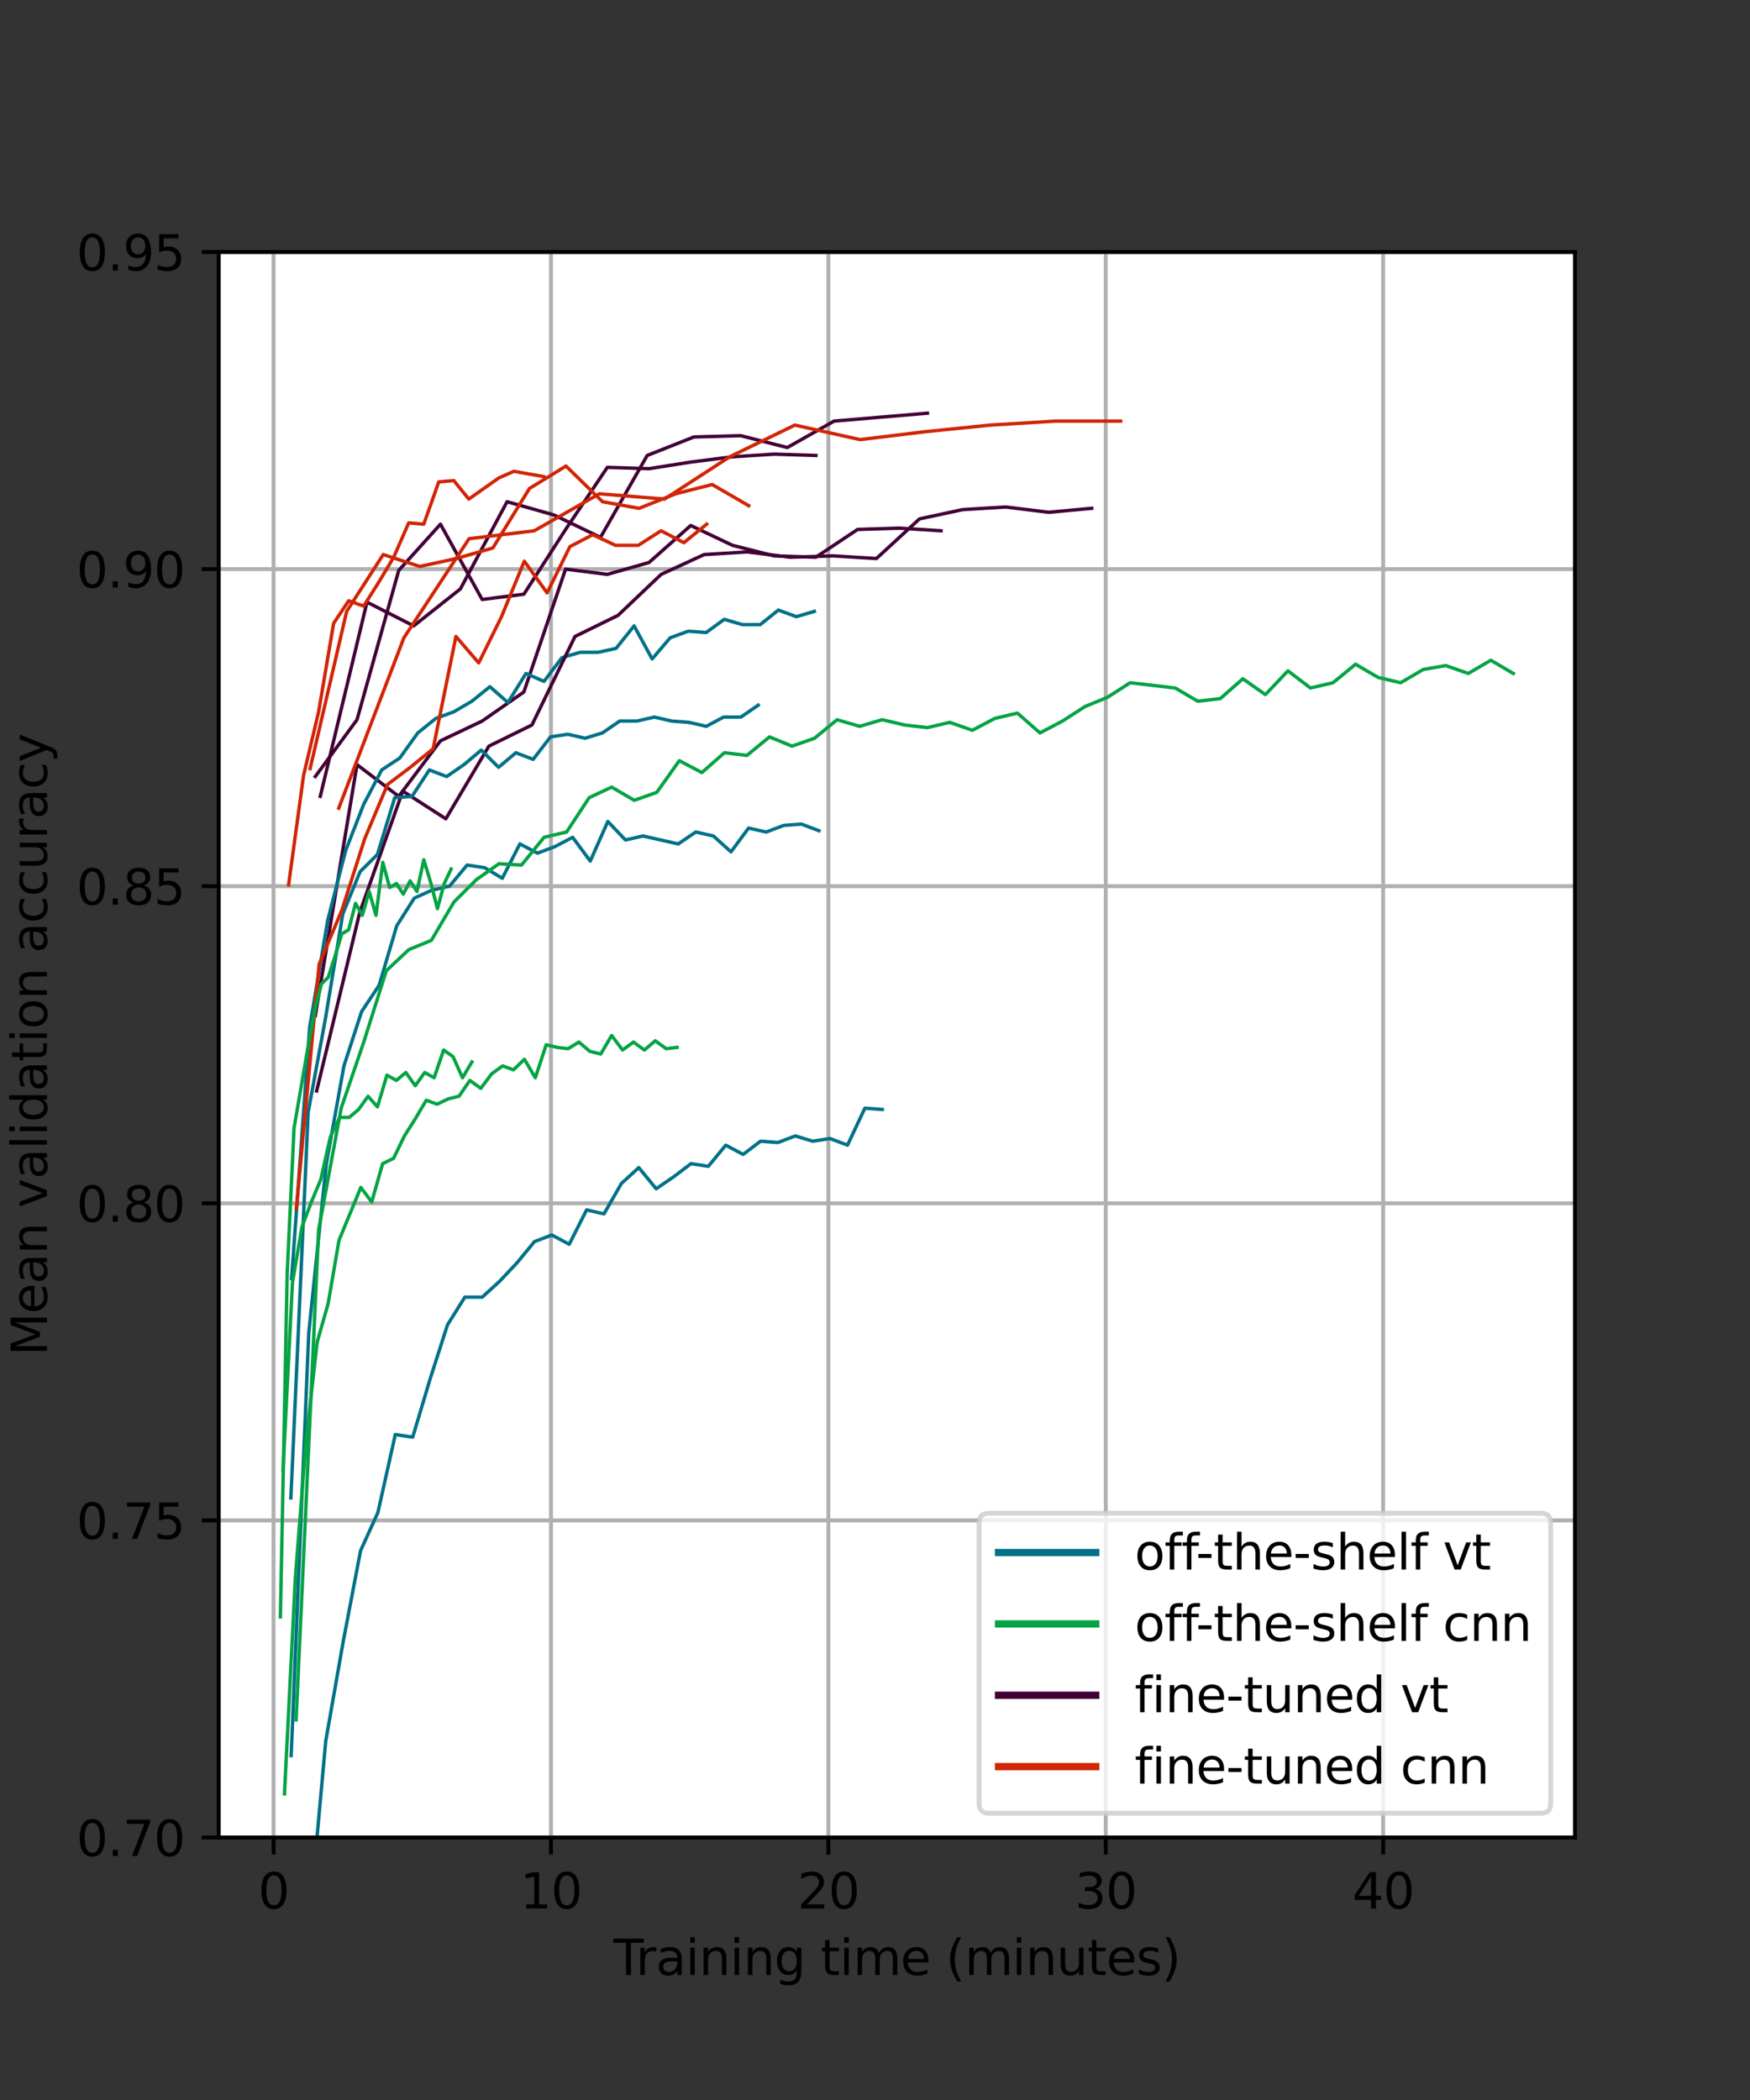 <?xml version="1.0" encoding="utf-8" standalone="no"?>
<!DOCTYPE svg PUBLIC "-//W3C//DTD SVG 1.1//EN"
  "http://www.w3.org/Graphics/SVG/1.1/DTD/svg11.dtd">
<svg xmlns:xlink="http://www.w3.org/1999/xlink" width="360pt" height="432pt" viewBox="0 0 360 432" xmlns="http://www.w3.org/2000/svg" version="1.1">
 <rect x="0" y="0" width="360" height="432" fill="#333333" stroke="none"/>
 <defs>
  <style type="text/css">*{stroke-linejoin: round; stroke-linecap: butt}</style>
 </defs>
 <g id="figure_1">
  <g id="patch_1">
   <path d="M 0 432 
L 360 432 
L 360 0 
L 0 0 
L 0 432 
z
" style="fill: none"/>
  </g>
  <g id="axes_1">
   <g id="patch_2">
    <path d="M 45 378 
L 324 378 
L 324 51.84 
L 45 51.84 
z
" style="fill: #ffffff"/>
   </g>
   <g id="matplotlib.axis_1">
    <g id="xtick_1">
     <g id="line2d_1">
      <path d="M 56.277 378 
L 56.277 51.84 
" clip-path="url(#p4c38331f51)" style="fill: none; stroke: #b0b0b0; stroke-width: 0.8; stroke-linecap: square"/>
     </g>
     <g id="line2d_2">
      <defs>
       <path id="m3b58cbab2c" d="M 0 0 
L 0 3.5 
" style="stroke: #000000; stroke-width: 0.8"/>
      </defs>
      <g>
       <use xlink:href="#m3b58cbab2c" x="56.277" y="378" style="stroke: #000000; stroke-width: 0.8"/>
      </g>
     </g>
     <g id="text_1">
      <!-- 0 -->
      <g transform="translate(53.096 392.598)scale(0.1 -0.1)">
       <defs>
        <path id="DejaVuSans-30" d="M 2034 4250 
Q 1547 4250 1301 3770 
Q 1056 3291 1056 2328 
Q 1056 1369 1301 889 
Q 1547 409 2034 409 
Q 2525 409 2770 889 
Q 3016 1369 3016 2328 
Q 3016 3291 2770 3770 
Q 2525 4250 2034 4250 
z
M 2034 4750 
Q 2819 4750 3233 4129 
Q 3647 3509 3647 2328 
Q 3647 1150 3233 529 
Q 2819 -91 2034 -91 
Q 1250 -91 836 529 
Q 422 1150 422 2328 
Q 422 3509 836 4129 
Q 1250 4750 2034 4750 
z
" transform="scale(0.016)"/>
       </defs>
       <use xlink:href="#DejaVuSans-30"/>
      </g>
     </g>
    </g>
    <g id="xtick_2">
     <g id="line2d_3">
      <path d="M 113.342 378 
L 113.342 51.84 
" clip-path="url(#p4c38331f51)" style="fill: none; stroke: #b0b0b0; stroke-width: 0.8; stroke-linecap: square"/>
     </g>
     <g id="line2d_4">
      <g>
       <use xlink:href="#m3b58cbab2c" x="113.342" y="378" style="stroke: #000000; stroke-width: 0.8"/>
      </g>
     </g>
     <g id="text_2">
      <!-- 10 -->
      <g transform="translate(106.98 392.598)scale(0.1 -0.1)">
       <defs>
        <path id="DejaVuSans-31" d="M 794 531 
L 1825 531 
L 1825 4091 
L 703 3866 
L 703 4441 
L 1819 4666 
L 2450 4666 
L 2450 531 
L 3481 531 
L 3481 0 
L 794 0 
L 794 531 
z
" transform="scale(0.016)"/>
       </defs>
       <use xlink:href="#DejaVuSans-31"/>
       <use xlink:href="#DejaVuSans-30" x="63.623"/>
      </g>
     </g>
    </g>
    <g id="xtick_3">
     <g id="line2d_5">
      <path d="M 170.407 378 
L 170.407 51.84 
" clip-path="url(#p4c38331f51)" style="fill: none; stroke: #b0b0b0; stroke-width: 0.8; stroke-linecap: square"/>
     </g>
     <g id="line2d_6">
      <g>
       <use xlink:href="#m3b58cbab2c" x="170.407" y="378" style="stroke: #000000; stroke-width: 0.8"/>
      </g>
     </g>
     <g id="text_3">
      <!-- 20 -->
      <g transform="translate(164.044 392.598)scale(0.1 -0.1)">
       <defs>
        <path id="DejaVuSans-32" d="M 1228 531 
L 3431 531 
L 3431 0 
L 469 0 
L 469 531 
Q 828 903 1448 1529 
Q 2069 2156 2228 2338 
Q 2531 2678 2651 2914 
Q 2772 3150 2772 3378 
Q 2772 3750 2511 3984 
Q 2250 4219 1831 4219 
Q 1534 4219 1204 4116 
Q 875 4013 500 3803 
L 500 4441 
Q 881 4594 1212 4672 
Q 1544 4750 1819 4750 
Q 2544 4750 2975 4387 
Q 3406 4025 3406 3419 
Q 3406 3131 3298 2873 
Q 3191 2616 2906 2266 
Q 2828 2175 2409 1742 
Q 1991 1309 1228 531 
z
" transform="scale(0.016)"/>
       </defs>
       <use xlink:href="#DejaVuSans-32"/>
       <use xlink:href="#DejaVuSans-30" x="63.623"/>
      </g>
     </g>
    </g>
    <g id="xtick_4">
     <g id="line2d_7">
      <path d="M 227.472 378 
L 227.472 51.84 
" clip-path="url(#p4c38331f51)" style="fill: none; stroke: #b0b0b0; stroke-width: 0.8; stroke-linecap: square"/>
     </g>
     <g id="line2d_8">
      <g>
       <use xlink:href="#m3b58cbab2c" x="227.472" y="378" style="stroke: #000000; stroke-width: 0.8"/>
      </g>
     </g>
     <g id="text_4">
      <!-- 30 -->
      <g transform="translate(221.109 392.598)scale(0.1 -0.1)">
       <defs>
        <path id="DejaVuSans-33" d="M 2597 2516 
Q 3050 2419 3304 2112 
Q 3559 1806 3559 1356 
Q 3559 666 3084 287 
Q 2609 -91 1734 -91 
Q 1441 -91 1130 -33 
Q 819 25 488 141 
L 488 750 
Q 750 597 1062 519 
Q 1375 441 1716 441 
Q 2309 441 2620 675 
Q 2931 909 2931 1356 
Q 2931 1769 2642 2001 
Q 2353 2234 1838 2234 
L 1294 2234 
L 1294 2753 
L 1863 2753 
Q 2328 2753 2575 2939 
Q 2822 3125 2822 3475 
Q 2822 3834 2567 4026 
Q 2313 4219 1838 4219 
Q 1578 4219 1281 4162 
Q 984 4106 628 3988 
L 628 4550 
Q 988 4650 1302 4700 
Q 1616 4750 1894 4750 
Q 2613 4750 3031 4423 
Q 3450 4097 3450 3541 
Q 3450 3153 3228 2886 
Q 3006 2619 2597 2516 
z
" transform="scale(0.016)"/>
       </defs>
       <use xlink:href="#DejaVuSans-33"/>
       <use xlink:href="#DejaVuSans-30" x="63.623"/>
      </g>
     </g>
    </g>
    <g id="xtick_5">
     <g id="line2d_9">
      <path d="M 284.536 378 
L 284.536 51.84 
" clip-path="url(#p4c38331f51)" style="fill: none; stroke: #b0b0b0; stroke-width: 0.8; stroke-linecap: square"/>
     </g>
     <g id="line2d_10">
      <g>
       <use xlink:href="#m3b58cbab2c" x="284.536" y="378" style="stroke: #000000; stroke-width: 0.8"/>
      </g>
     </g>
     <g id="text_5">
      <!-- 40 -->
      <g transform="translate(278.174 392.598)scale(0.1 -0.1)">
       <defs>
        <path id="DejaVuSans-34" d="M 2419 4116 
L 825 1625 
L 2419 1625 
L 2419 4116 
z
M 2253 4666 
L 3047 4666 
L 3047 1625 
L 3713 1625 
L 3713 1100 
L 3047 1100 
L 3047 0 
L 2419 0 
L 2419 1100 
L 313 1100 
L 313 1709 
L 2253 4666 
z
" transform="scale(0.016)"/>
       </defs>
       <use xlink:href="#DejaVuSans-34"/>
       <use xlink:href="#DejaVuSans-30" x="63.623"/>
      </g>
     </g>
    </g>
    <g id="text_6">
     <!-- Training time (minutes) -->
     <g transform="translate(126.16 406.277)scale(0.1 -0.1)">
      <defs>
       <path id="DejaVuSans-54" d="M -19 4666 
L 3928 4666 
L 3928 4134 
L 2272 4134 
L 2272 0 
L 1638 0 
L 1638 4134 
L -19 4134 
L -19 4666 
z
" transform="scale(0.016)"/>
       <path id="DejaVuSans-72" d="M 2631 2963 
Q 2534 3019 2420 3045 
Q 2306 3072 2169 3072 
Q 1681 3072 1420 2755 
Q 1159 2438 1159 1844 
L 1159 0 
L 581 0 
L 581 3500 
L 1159 3500 
L 1159 2956 
Q 1341 3275 1631 3429 
Q 1922 3584 2338 3584 
Q 2397 3584 2469 3576 
Q 2541 3569 2628 3553 
L 2631 2963 
z
" transform="scale(0.016)"/>
       <path id="DejaVuSans-61" d="M 2194 1759 
Q 1497 1759 1228 1600 
Q 959 1441 959 1056 
Q 959 750 1161 570 
Q 1363 391 1709 391 
Q 2188 391 2477 730 
Q 2766 1069 2766 1631 
L 2766 1759 
L 2194 1759 
z
M 3341 1997 
L 3341 0 
L 2766 0 
L 2766 531 
Q 2569 213 2275 61 
Q 1981 -91 1556 -91 
Q 1019 -91 701 211 
Q 384 513 384 1019 
Q 384 1609 779 1909 
Q 1175 2209 1959 2209 
L 2766 2209 
L 2766 2266 
Q 2766 2663 2505 2880 
Q 2244 3097 1772 3097 
Q 1472 3097 1187 3025 
Q 903 2953 641 2809 
L 641 3341 
Q 956 3463 1253 3523 
Q 1550 3584 1831 3584 
Q 2591 3584 2966 3190 
Q 3341 2797 3341 1997 
z
" transform="scale(0.016)"/>
       <path id="DejaVuSans-69" d="M 603 3500 
L 1178 3500 
L 1178 0 
L 603 0 
L 603 3500 
z
M 603 4863 
L 1178 4863 
L 1178 4134 
L 603 4134 
L 603 4863 
z
" transform="scale(0.016)"/>
       <path id="DejaVuSans-6e" d="M 3513 2113 
L 3513 0 
L 2938 0 
L 2938 2094 
Q 2938 2591 2744 2837 
Q 2550 3084 2163 3084 
Q 1697 3084 1428 2787 
Q 1159 2491 1159 1978 
L 1159 0 
L 581 0 
L 581 3500 
L 1159 3500 
L 1159 2956 
Q 1366 3272 1645 3428 
Q 1925 3584 2291 3584 
Q 2894 3584 3203 3211 
Q 3513 2838 3513 2113 
z
" transform="scale(0.016)"/>
       <path id="DejaVuSans-67" d="M 2906 1791 
Q 2906 2416 2648 2759 
Q 2391 3103 1925 3103 
Q 1463 3103 1205 2759 
Q 947 2416 947 1791 
Q 947 1169 1205 825 
Q 1463 481 1925 481 
Q 2391 481 2648 825 
Q 2906 1169 2906 1791 
z
M 3481 434 
Q 3481 -459 3084 -895 
Q 2688 -1331 1869 -1331 
Q 1566 -1331 1297 -1286 
Q 1028 -1241 775 -1147 
L 775 -588 
Q 1028 -725 1275 -790 
Q 1522 -856 1778 -856 
Q 2344 -856 2625 -561 
Q 2906 -266 2906 331 
L 2906 616 
Q 2728 306 2450 153 
Q 2172 0 1784 0 
Q 1141 0 747 490 
Q 353 981 353 1791 
Q 353 2603 747 3093 
Q 1141 3584 1784 3584 
Q 2172 3584 2450 3431 
Q 2728 3278 2906 2969 
L 2906 3500 
L 3481 3500 
L 3481 434 
z
" transform="scale(0.016)"/>
       <path id="DejaVuSans-20" transform="scale(0.016)"/>
       <path id="DejaVuSans-74" d="M 1172 4494 
L 1172 3500 
L 2356 3500 
L 2356 3053 
L 1172 3053 
L 1172 1153 
Q 1172 725 1289 603 
Q 1406 481 1766 481 
L 2356 481 
L 2356 0 
L 1766 0 
Q 1100 0 847 248 
Q 594 497 594 1153 
L 594 3053 
L 172 3053 
L 172 3500 
L 594 3500 
L 594 4494 
L 1172 4494 
z
" transform="scale(0.016)"/>
       <path id="DejaVuSans-6d" d="M 3328 2828 
Q 3544 3216 3844 3400 
Q 4144 3584 4550 3584 
Q 5097 3584 5394 3201 
Q 5691 2819 5691 2113 
L 5691 0 
L 5113 0 
L 5113 2094 
Q 5113 2597 4934 2840 
Q 4756 3084 4391 3084 
Q 3944 3084 3684 2787 
Q 3425 2491 3425 1978 
L 3425 0 
L 2847 0 
L 2847 2094 
Q 2847 2600 2669 2842 
Q 2491 3084 2119 3084 
Q 1678 3084 1418 2786 
Q 1159 2488 1159 1978 
L 1159 0 
L 581 0 
L 581 3500 
L 1159 3500 
L 1159 2956 
Q 1356 3278 1631 3431 
Q 1906 3584 2284 3584 
Q 2666 3584 2933 3390 
Q 3200 3197 3328 2828 
z
" transform="scale(0.016)"/>
       <path id="DejaVuSans-65" d="M 3597 1894 
L 3597 1613 
L 953 1613 
Q 991 1019 1311 708 
Q 1631 397 2203 397 
Q 2534 397 2845 478 
Q 3156 559 3463 722 
L 3463 178 
Q 3153 47 2828 -22 
Q 2503 -91 2169 -91 
Q 1331 -91 842 396 
Q 353 884 353 1716 
Q 353 2575 817 3079 
Q 1281 3584 2069 3584 
Q 2775 3584 3186 3129 
Q 3597 2675 3597 1894 
z
M 3022 2063 
Q 3016 2534 2758 2815 
Q 2500 3097 2075 3097 
Q 1594 3097 1305 2825 
Q 1016 2553 972 2059 
L 3022 2063 
z
" transform="scale(0.016)"/>
       <path id="DejaVuSans-28" d="M 1984 4856 
Q 1566 4138 1362 3434 
Q 1159 2731 1159 2009 
Q 1159 1288 1364 580 
Q 1569 -128 1984 -844 
L 1484 -844 
Q 1016 -109 783 600 
Q 550 1309 550 2009 
Q 550 2706 781 3412 
Q 1013 4119 1484 4856 
L 1984 4856 
z
" transform="scale(0.016)"/>
       <path id="DejaVuSans-75" d="M 544 1381 
L 544 3500 
L 1119 3500 
L 1119 1403 
Q 1119 906 1312 657 
Q 1506 409 1894 409 
Q 2359 409 2629 706 
Q 2900 1003 2900 1516 
L 2900 3500 
L 3475 3500 
L 3475 0 
L 2900 0 
L 2900 538 
Q 2691 219 2414 64 
Q 2138 -91 1772 -91 
Q 1169 -91 856 284 
Q 544 659 544 1381 
z
M 1991 3584 
L 1991 3584 
z
" transform="scale(0.016)"/>
       <path id="DejaVuSans-73" d="M 2834 3397 
L 2834 2853 
Q 2591 2978 2328 3040 
Q 2066 3103 1784 3103 
Q 1356 3103 1142 2972 
Q 928 2841 928 2578 
Q 928 2378 1081 2264 
Q 1234 2150 1697 2047 
L 1894 2003 
Q 2506 1872 2764 1633 
Q 3022 1394 3022 966 
Q 3022 478 2636 193 
Q 2250 -91 1575 -91 
Q 1294 -91 989 -36 
Q 684 19 347 128 
L 347 722 
Q 666 556 975 473 
Q 1284 391 1588 391 
Q 1994 391 2212 530 
Q 2431 669 2431 922 
Q 2431 1156 2273 1281 
Q 2116 1406 1581 1522 
L 1381 1569 
Q 847 1681 609 1914 
Q 372 2147 372 2553 
Q 372 3047 722 3315 
Q 1072 3584 1716 3584 
Q 2034 3584 2315 3537 
Q 2597 3491 2834 3397 
z
" transform="scale(0.016)"/>
       <path id="DejaVuSans-29" d="M 513 4856 
L 1013 4856 
Q 1481 4119 1714 3412 
Q 1947 2706 1947 2009 
Q 1947 1309 1714 600 
Q 1481 -109 1013 -844 
L 513 -844 
Q 928 -128 1133 580 
Q 1338 1288 1338 2009 
Q 1338 2731 1133 3434 
Q 928 4138 513 4856 
z
" transform="scale(0.016)"/>
      </defs>
      <use xlink:href="#DejaVuSans-54"/>
      <use xlink:href="#DejaVuSans-72" x="46.334"/>
      <use xlink:href="#DejaVuSans-61" x="87.447"/>
      <use xlink:href="#DejaVuSans-69" x="148.727"/>
      <use xlink:href="#DejaVuSans-6e" x="176.51"/>
      <use xlink:href="#DejaVuSans-69" x="239.889"/>
      <use xlink:href="#DejaVuSans-6e" x="267.672"/>
      <use xlink:href="#DejaVuSans-67" x="331.051"/>
      <use xlink:href="#DejaVuSans-20" x="394.527"/>
      <use xlink:href="#DejaVuSans-74" x="426.314"/>
      <use xlink:href="#DejaVuSans-69" x="465.523"/>
      <use xlink:href="#DejaVuSans-6d" x="493.307"/>
      <use xlink:href="#DejaVuSans-65" x="590.719"/>
      <use xlink:href="#DejaVuSans-20" x="652.242"/>
      <use xlink:href="#DejaVuSans-28" x="684.029"/>
      <use xlink:href="#DejaVuSans-6d" x="723.043"/>
      <use xlink:href="#DejaVuSans-69" x="820.455"/>
      <use xlink:href="#DejaVuSans-6e" x="848.238"/>
      <use xlink:href="#DejaVuSans-75" x="911.617"/>
      <use xlink:href="#DejaVuSans-74" x="974.996"/>
      <use xlink:href="#DejaVuSans-65" x="1014.205"/>
      <use xlink:href="#DejaVuSans-73" x="1075.729"/>
      <use xlink:href="#DejaVuSans-29" x="1127.828"/>
     </g>
    </g>
   </g>
   <g id="matplotlib.axis_2">
    <g id="ytick_1">
     <g id="line2d_11">
      <path d="M 45 378 
L 324 378 
" clip-path="url(#p4c38331f51)" style="fill: none; stroke: #b0b0b0; stroke-width: 0.8; stroke-linecap: square"/>
     </g>
     <g id="line2d_12">
      <defs>
       <path id="m4707fb6414" d="M 0 0 
L -3.5 0 
" style="stroke: #000000; stroke-width: 0.8"/>
      </defs>
      <g>
       <use xlink:href="#m4707fb6414" x="45" y="378" style="stroke: #000000; stroke-width: 0.8"/>
      </g>
     </g>
     <g id="text_7">
      <!-- 0.70 -->
      <g transform="translate(15.734 381.799)scale(0.1 -0.1)">
       <defs>
        <path id="DejaVuSans-2e" d="M 684 794 
L 1344 794 
L 1344 0 
L 684 0 
L 684 794 
z
" transform="scale(0.016)"/>
        <path id="DejaVuSans-37" d="M 525 4666 
L 3525 4666 
L 3525 4397 
L 1831 0 
L 1172 0 
L 2766 4134 
L 525 4134 
L 525 4666 
z
" transform="scale(0.016)"/>
       </defs>
       <use xlink:href="#DejaVuSans-30"/>
       <use xlink:href="#DejaVuSans-2e" x="63.623"/>
       <use xlink:href="#DejaVuSans-37" x="95.41"/>
       <use xlink:href="#DejaVuSans-30" x="159.033"/>
      </g>
     </g>
    </g>
    <g id="ytick_2">
     <g id="line2d_13">
      <path d="M 45 312.768 
L 324 312.768 
" clip-path="url(#p4c38331f51)" style="fill: none; stroke: #b0b0b0; stroke-width: 0.8; stroke-linecap: square"/>
     </g>
     <g id="line2d_14">
      <g>
       <use xlink:href="#m4707fb6414" x="45" y="312.768" style="stroke: #000000; stroke-width: 0.8"/>
      </g>
     </g>
     <g id="text_8">
      <!-- 0.75 -->
      <g transform="translate(15.734 316.567)scale(0.1 -0.1)">
       <defs>
        <path id="DejaVuSans-35" d="M 691 4666 
L 3169 4666 
L 3169 4134 
L 1269 4134 
L 1269 2991 
Q 1406 3038 1543 3061 
Q 1681 3084 1819 3084 
Q 2600 3084 3056 2656 
Q 3513 2228 3513 1497 
Q 3513 744 3044 326 
Q 2575 -91 1722 -91 
Q 1428 -91 1123 -41 
Q 819 9 494 109 
L 494 744 
Q 775 591 1075 516 
Q 1375 441 1709 441 
Q 2250 441 2565 725 
Q 2881 1009 2881 1497 
Q 2881 1984 2565 2268 
Q 2250 2553 1709 2553 
Q 1456 2553 1204 2497 
Q 953 2441 691 2322 
L 691 4666 
z
" transform="scale(0.016)"/>
       </defs>
       <use xlink:href="#DejaVuSans-30"/>
       <use xlink:href="#DejaVuSans-2e" x="63.623"/>
       <use xlink:href="#DejaVuSans-37" x="95.41"/>
       <use xlink:href="#DejaVuSans-35" x="159.033"/>
      </g>
     </g>
    </g>
    <g id="ytick_3">
     <g id="line2d_15">
      <path d="M 45 247.536 
L 324 247.536 
" clip-path="url(#p4c38331f51)" style="fill: none; stroke: #b0b0b0; stroke-width: 0.8; stroke-linecap: square"/>
     </g>
     <g id="line2d_16">
      <g>
       <use xlink:href="#m4707fb6414" x="45" y="247.536" style="stroke: #000000; stroke-width: 0.8"/>
      </g>
     </g>
     <g id="text_9">
      <!-- 0.80 -->
      <g transform="translate(15.734 251.335)scale(0.1 -0.1)">
       <defs>
        <path id="DejaVuSans-38" d="M 2034 2216 
Q 1584 2216 1326 1975 
Q 1069 1734 1069 1313 
Q 1069 891 1326 650 
Q 1584 409 2034 409 
Q 2484 409 2743 651 
Q 3003 894 3003 1313 
Q 3003 1734 2745 1975 
Q 2488 2216 2034 2216 
z
M 1403 2484 
Q 997 2584 770 2862 
Q 544 3141 544 3541 
Q 544 4100 942 4425 
Q 1341 4750 2034 4750 
Q 2731 4750 3128 4425 
Q 3525 4100 3525 3541 
Q 3525 3141 3298 2862 
Q 3072 2584 2669 2484 
Q 3125 2378 3379 2068 
Q 3634 1759 3634 1313 
Q 3634 634 3220 271 
Q 2806 -91 2034 -91 
Q 1263 -91 848 271 
Q 434 634 434 1313 
Q 434 1759 690 2068 
Q 947 2378 1403 2484 
z
M 1172 3481 
Q 1172 3119 1398 2916 
Q 1625 2713 2034 2713 
Q 2441 2713 2670 2916 
Q 2900 3119 2900 3481 
Q 2900 3844 2670 4047 
Q 2441 4250 2034 4250 
Q 1625 4250 1398 4047 
Q 1172 3844 1172 3481 
z
" transform="scale(0.016)"/>
       </defs>
       <use xlink:href="#DejaVuSans-30"/>
       <use xlink:href="#DejaVuSans-2e" x="63.623"/>
       <use xlink:href="#DejaVuSans-38" x="95.41"/>
       <use xlink:href="#DejaVuSans-30" x="159.033"/>
      </g>
     </g>
    </g>
    <g id="ytick_4">
     <g id="line2d_17">
      <path d="M 45 182.304 
L 324 182.304 
" clip-path="url(#p4c38331f51)" style="fill: none; stroke: #b0b0b0; stroke-width: 0.8; stroke-linecap: square"/>
     </g>
     <g id="line2d_18">
      <g>
       <use xlink:href="#m4707fb6414" x="45" y="182.304" style="stroke: #000000; stroke-width: 0.8"/>
      </g>
     </g>
     <g id="text_10">
      <!-- 0.85 -->
      <g transform="translate(15.734 186.103)scale(0.1 -0.1)">
       <use xlink:href="#DejaVuSans-30"/>
       <use xlink:href="#DejaVuSans-2e" x="63.623"/>
       <use xlink:href="#DejaVuSans-38" x="95.41"/>
       <use xlink:href="#DejaVuSans-35" x="159.033"/>
      </g>
     </g>
    </g>
    <g id="ytick_5">
     <g id="line2d_19">
      <path d="M 45 117.072 
L 324 117.072 
" clip-path="url(#p4c38331f51)" style="fill: none; stroke: #b0b0b0; stroke-width: 0.8; stroke-linecap: square"/>
     </g>
     <g id="line2d_20">
      <g>
       <use xlink:href="#m4707fb6414" x="45" y="117.072" style="stroke: #000000; stroke-width: 0.8"/>
      </g>
     </g>
     <g id="text_11">
      <!-- 0.90 -->
      <g transform="translate(15.734 120.871)scale(0.1 -0.1)">
       <defs>
        <path id="DejaVuSans-39" d="M 703 97 
L 703 672 
Q 941 559 1184 500 
Q 1428 441 1663 441 
Q 2288 441 2617 861 
Q 2947 1281 2994 2138 
Q 2813 1869 2534 1725 
Q 2256 1581 1919 1581 
Q 1219 1581 811 2004 
Q 403 2428 403 3163 
Q 403 3881 828 4315 
Q 1253 4750 1959 4750 
Q 2769 4750 3195 4129 
Q 3622 3509 3622 2328 
Q 3622 1225 3098 567 
Q 2575 -91 1691 -91 
Q 1453 -91 1209 -44 
Q 966 3 703 97 
z
M 1959 2075 
Q 2384 2075 2632 2365 
Q 2881 2656 2881 3163 
Q 2881 3666 2632 3958 
Q 2384 4250 1959 4250 
Q 1534 4250 1286 3958 
Q 1038 3666 1038 3163 
Q 1038 2656 1286 2365 
Q 1534 2075 1959 2075 
z
" transform="scale(0.016)"/>
       </defs>
       <use xlink:href="#DejaVuSans-30"/>
       <use xlink:href="#DejaVuSans-2e" x="63.623"/>
       <use xlink:href="#DejaVuSans-39" x="95.41"/>
       <use xlink:href="#DejaVuSans-30" x="159.033"/>
      </g>
     </g>
    </g>
    <g id="ytick_6">
     <g id="line2d_21">
      <path d="M 45 51.84 
L 324 51.84 
" clip-path="url(#p4c38331f51)" style="fill: none; stroke: #b0b0b0; stroke-width: 0.8; stroke-linecap: square"/>
     </g>
     <g id="line2d_22">
      <g>
       <use xlink:href="#m4707fb6414" x="45" y="51.84" style="stroke: #000000; stroke-width: 0.8"/>
      </g>
     </g>
     <g id="text_12">
      <!-- 0.95 -->
      <g transform="translate(15.734 55.639)scale(0.1 -0.1)">
       <use xlink:href="#DejaVuSans-30"/>
       <use xlink:href="#DejaVuSans-2e" x="63.623"/>
       <use xlink:href="#DejaVuSans-39" x="95.41"/>
       <use xlink:href="#DejaVuSans-35" x="159.033"/>
      </g>
     </g>
    </g>
    <g id="text_13">
     <!-- Mean validation accuracy -->
     <g transform="translate(9.655 278.898)rotate(-90)scale(0.1 -0.1)">
      <defs>
       <path id="DejaVuSans-4d" d="M 628 4666 
L 1569 4666 
L 2759 1491 
L 3956 4666 
L 4897 4666 
L 4897 0 
L 4281 0 
L 4281 4097 
L 3078 897 
L 2444 897 
L 1241 4097 
L 1241 0 
L 628 0 
L 628 4666 
z
" transform="scale(0.016)"/>
       <path id="DejaVuSans-76" d="M 191 3500 
L 800 3500 
L 1894 563 
L 2988 3500 
L 3597 3500 
L 2284 0 
L 1503 0 
L 191 3500 
z
" transform="scale(0.016)"/>
       <path id="DejaVuSans-6c" d="M 603 4863 
L 1178 4863 
L 1178 0 
L 603 0 
L 603 4863 
z
" transform="scale(0.016)"/>
       <path id="DejaVuSans-64" d="M 2906 2969 
L 2906 4863 
L 3481 4863 
L 3481 0 
L 2906 0 
L 2906 525 
Q 2725 213 2448 61 
Q 2172 -91 1784 -91 
Q 1150 -91 751 415 
Q 353 922 353 1747 
Q 353 2572 751 3078 
Q 1150 3584 1784 3584 
Q 2172 3584 2448 3432 
Q 2725 3281 2906 2969 
z
M 947 1747 
Q 947 1113 1208 752 
Q 1469 391 1925 391 
Q 2381 391 2643 752 
Q 2906 1113 2906 1747 
Q 2906 2381 2643 2742 
Q 2381 3103 1925 3103 
Q 1469 3103 1208 2742 
Q 947 2381 947 1747 
z
" transform="scale(0.016)"/>
       <path id="DejaVuSans-6f" d="M 1959 3097 
Q 1497 3097 1228 2736 
Q 959 2375 959 1747 
Q 959 1119 1226 758 
Q 1494 397 1959 397 
Q 2419 397 2687 759 
Q 2956 1122 2956 1747 
Q 2956 2369 2687 2733 
Q 2419 3097 1959 3097 
z
M 1959 3584 
Q 2709 3584 3137 3096 
Q 3566 2609 3566 1747 
Q 3566 888 3137 398 
Q 2709 -91 1959 -91 
Q 1206 -91 779 398 
Q 353 888 353 1747 
Q 353 2609 779 3096 
Q 1206 3584 1959 3584 
z
" transform="scale(0.016)"/>
       <path id="DejaVuSans-63" d="M 3122 3366 
L 3122 2828 
Q 2878 2963 2633 3030 
Q 2388 3097 2138 3097 
Q 1578 3097 1268 2742 
Q 959 2388 959 1747 
Q 959 1106 1268 751 
Q 1578 397 2138 397 
Q 2388 397 2633 464 
Q 2878 531 3122 666 
L 3122 134 
Q 2881 22 2623 -34 
Q 2366 -91 2075 -91 
Q 1284 -91 818 406 
Q 353 903 353 1747 
Q 353 2603 823 3093 
Q 1294 3584 2113 3584 
Q 2378 3584 2631 3529 
Q 2884 3475 3122 3366 
z
" transform="scale(0.016)"/>
       <path id="DejaVuSans-79" d="M 2059 -325 
Q 1816 -950 1584 -1140 
Q 1353 -1331 966 -1331 
L 506 -1331 
L 506 -850 
L 844 -850 
Q 1081 -850 1212 -737 
Q 1344 -625 1503 -206 
L 1606 56 
L 191 3500 
L 800 3500 
L 1894 763 
L 2988 3500 
L 3597 3500 
L 2059 -325 
z
" transform="scale(0.016)"/>
      </defs>
      <use xlink:href="#DejaVuSans-4d"/>
      <use xlink:href="#DejaVuSans-65" x="86.279"/>
      <use xlink:href="#DejaVuSans-61" x="147.803"/>
      <use xlink:href="#DejaVuSans-6e" x="209.082"/>
      <use xlink:href="#DejaVuSans-20" x="272.461"/>
      <use xlink:href="#DejaVuSans-76" x="304.248"/>
      <use xlink:href="#DejaVuSans-61" x="363.428"/>
      <use xlink:href="#DejaVuSans-6c" x="424.707"/>
      <use xlink:href="#DejaVuSans-69" x="452.49"/>
      <use xlink:href="#DejaVuSans-64" x="480.273"/>
      <use xlink:href="#DejaVuSans-61" x="543.75"/>
      <use xlink:href="#DejaVuSans-74" x="605.029"/>
      <use xlink:href="#DejaVuSans-69" x="644.238"/>
      <use xlink:href="#DejaVuSans-6f" x="672.021"/>
      <use xlink:href="#DejaVuSans-6e" x="733.203"/>
      <use xlink:href="#DejaVuSans-20" x="796.582"/>
      <use xlink:href="#DejaVuSans-61" x="828.369"/>
      <use xlink:href="#DejaVuSans-63" x="889.648"/>
      <use xlink:href="#DejaVuSans-63" x="944.629"/>
      <use xlink:href="#DejaVuSans-75" x="999.609"/>
      <use xlink:href="#DejaVuSans-72" x="1062.988"/>
      <use xlink:href="#DejaVuSans-61" x="1104.102"/>
      <use xlink:href="#DejaVuSans-63" x="1165.381"/>
      <use xlink:href="#DejaVuSans-79" x="1220.361"/>
     </g>
    </g>
   </g>
   <g id="line2d_23">
    <path d="M 59.896 361.148 
L 63.516 274.172 
L 67.135 239.382 
L 70.754 219.269 
L 74.373 208.125 
L 77.992 202.689 
L 81.612 190.458 
L 85.231 184.75 
L 88.85 183.119 
L 92.469 182.304 
L 96.088 177.955 
L 99.708 178.499 
L 103.327 180.673 
L 106.946 173.606 
L 110.565 175.509 
L 114.184 174.15 
L 117.803 172.247 
L 121.423 177.14 
L 125.042 168.986 
L 128.661 172.791 
L 132.28 171.976 
L 135.899 172.791 
L 139.519 173.606 
L 143.138 171.16 
L 146.757 171.976 
L 150.376 175.237 
L 153.995 170.345 
L 157.615 171.16 
L 161.234 169.801 
L 164.853 169.529 
L 168.472 170.888 
" clip-path="url(#p4c38331f51)" style="fill: none; stroke: #007187; stroke-width: 0.7; stroke-linecap: square"/>
   </g>
   <g id="line2d_24">
    <path d="M 64.859 208.94 
L 73.44 157.298 
L 82.022 163.822 
L 90.603 152.406 
L 99.185 148.329 
L 107.766 142.349 
L 116.348 117.072 
L 124.929 118.159 
L 133.511 115.713 
L 142.092 108.103 
L 150.674 112.18 
L 159.255 114.354 
L 167.837 114.626 
L 176.418 108.918 
L 185 108.646 
L 193.581 109.19 
" clip-path="url(#p4c38331f51)" style="fill: none; stroke: #420136; stroke-width: 0.7; stroke-linecap: square"/>
   </g>
   <g id="line2d_25">
    <path d="M 59.986 263.029 
L 63.694 211.387 
L 67.403 189.371 
L 71.111 174.965 
L 74.819 165.452 
L 78.528 158.386 
L 82.236 155.939 
L 85.945 150.775 
L 89.653 147.785 
L 93.362 146.426 
L 97.07 144.252 
L 100.778 141.262 
L 104.487 144.524 
L 108.195 138.544 
L 111.904 140.175 
L 115.612 135.283 
L 119.321 134.195 
L 123.029 134.195 
L 126.738 133.38 
L 130.446 128.759 
L 134.154 135.554 
L 137.863 131.206 
L 141.571 129.847 
L 145.28 130.118 
L 148.988 127.4 
L 152.697 128.488 
L 156.405 128.488 
L 160.114 125.498 
L 163.822 126.857 
L 167.53 125.77 
" clip-path="url(#p4c38331f51)" style="fill: none; stroke: #007187; stroke-width: 0.7; stroke-linecap: square"/>
   </g>
   <g id="line2d_26">
    <path d="M 65.885 163.822 
L 75.492 123.867 
L 85.1 128.759 
L 94.707 121.149 
L 104.315 103.21 
L 113.923 105.928 
L 123.53 110.549 
L 133.138 93.697 
L 142.745 89.892 
L 152.353 89.62 
L 161.96 92.066 
L 171.568 86.63 
L 181.175 85.815 
L 190.783 85 
" clip-path="url(#p4c38331f51)" style="fill: none; stroke: #420136; stroke-width: 0.7; stroke-linecap: square"/>
   </g>
   <g id="line2d_27">
    <path d="M 61.923 433 
L 63.433 397.57 
L 67.01 358.159 
L 70.588 337.774 
L 74.166 319.019 
L 77.743 311.137 
L 81.321 295.101 
L 84.899 295.645 
L 88.476 283.685 
L 92.054 272.542 
L 95.632 266.834 
L 99.209 266.834 
L 102.787 263.572 
L 106.365 259.767 
L 109.942 255.418 
L 113.52 254.059 
L 117.098 255.962 
L 120.675 248.895 
L 124.253 249.71 
L 127.831 243.459 
L 131.409 240.197 
L 134.986 244.546 
L 138.564 242.1 
L 142.142 239.382 
L 145.719 239.926 
L 149.297 235.577 
L 152.875 237.479 
L 156.452 234.761 
L 160.03 235.033 
L 163.608 233.674 
L 167.185 234.761 
L 170.763 234.218 
L 174.341 235.577 
L 177.918 227.966 
L 181.496 228.238 
" clip-path="url(#p4c38331f51)" style="fill: none; stroke: #007187; stroke-width: 0.7; stroke-linecap: square"/>
   </g>
   <g id="line2d_28">
    <path d="M 65.135 224.433 
L 73.994 187.74 
L 82.852 162.734 
L 91.71 168.442 
L 100.568 153.493 
L 109.427 149.144 
L 118.285 130.934 
L 127.143 126.585 
L 136.001 118.159 
L 144.86 114.082 
L 153.718 113.539 
L 162.576 114.626 
L 171.434 114.354 
L 180.292 114.898 
L 189.151 106.744 
L 198.009 104.841 
L 206.867 104.297 
L 215.725 105.385 
L 224.584 104.569 
" clip-path="url(#p4c38331f51)" style="fill: none; stroke: #420136; stroke-width: 0.7; stroke-linecap: square"/>
   </g>
   <g id="line2d_29">
    <path d="M 59.838 308.147 
L 63.398 228.782 
L 66.959 209.484 
L 70.519 188.012 
L 74.079 179.314 
L 77.64 175.781 
L 81.2 164.093 
L 84.761 163.822 
L 88.321 158.386 
L 91.882 159.745 
L 95.442 157.298 
L 99.003 154.309 
L 102.563 157.842 
L 106.123 154.852 
L 109.684 156.211 
L 113.244 151.591 
L 116.805 151.047 
L 120.365 151.862 
L 123.926 150.775 
L 127.486 148.329 
L 131.047 148.329 
L 134.607 147.514 
L 138.168 148.329 
L 141.728 148.601 
L 145.288 149.416 
L 148.849 147.514 
L 152.409 147.514 
L 155.97 145.067 
" clip-path="url(#p4c38331f51)" style="fill: none; stroke: #007187; stroke-width: 0.7; stroke-linecap: square"/>
   </g>
   <g id="line2d_30">
    <path d="M 64.86 159.745 
L 73.442 148.057 
L 82.025 117.344 
L 90.607 107.831 
L 99.19 123.323 
L 107.772 122.236 
L 116.354 108.918 
L 124.937 96.143 
L 133.519 96.415 
L 142.102 95.056 
L 150.684 93.969 
L 159.267 93.425 
L 167.849 93.697 
" clip-path="url(#p4c38331f51)" style="fill: none; stroke: #420136; stroke-width: 0.7; stroke-linecap: square"/>
   </g>
   <g id="line2d_31">
    <path d="M 58.22 302.44 
L 60.164 263.844 
L 62.107 252.428 
L 64.05 247.264 
L 65.993 242.644 
L 67.937 233.946 
L 69.88 229.869 
L 71.823 229.869 
L 73.766 228.238 
L 75.71 225.52 
L 77.653 227.695 
L 79.596 221.171 
L 81.539 222.259 
L 83.483 220.628 
L 85.426 223.346 
L 87.369 220.628 
L 89.312 221.715 
L 91.255 216.007 
L 93.199 217.366 
L 95.142 221.715 
L 97.085 218.453 
" clip-path="url(#p4c38331f51)" style="fill: none; stroke: #05a344; stroke-width: 0.7; stroke-linecap: square"/>
   </g>
   <g id="line2d_32">
    <path d="M 60.966 248.623 
L 65.655 198.34 
L 70.344 187.196 
L 75.034 172.519 
L 79.723 161.375 
L 84.412 157.842 
L 89.101 154.037 
L 93.79 130.934 
L 98.479 136.37 
L 103.168 126.857 
L 107.857 115.441 
L 112.546 121.964 
L 117.235 112.451 
L 121.924 110.005 
L 126.613 112.18 
L 131.302 112.18 
L 135.992 109.19 
L 140.681 111.636 
L 145.37 107.831 
" clip-path="url(#p4c38331f51)" style="fill: none; stroke: #d12506; stroke-width: 0.7; stroke-linecap: square"/>
   </g>
   <g id="line2d_33">
    <path d="M 57.682 332.609 
L 59.086 261.67 
L 60.491 232.043 
L 61.896 223.889 
L 63.3 215.735 
L 64.705 208.125 
L 66.11 202.417 
L 67.514 201.058 
L 68.919 196.709 
L 70.323 192.089 
L 71.728 191.273 
L 73.133 185.837 
L 74.537 188.284 
L 75.942 183.391 
L 77.347 188.284 
L 78.751 177.412 
L 80.156 182.576 
L 81.56 181.76 
L 82.965 183.935 
L 84.37 181.217 
L 85.774 183.391 
L 87.179 176.868 
L 88.584 181.489 
L 89.988 186.925 
L 91.393 181.76 
L 92.797 178.771 
" clip-path="url(#p4c38331f51)" style="fill: none; stroke: #05a344; stroke-width: 0.7; stroke-linecap: square"/>
   </g>
   <g id="line2d_34">
    <path d="M 59.367 182.032 
L 62.456 159.473 
L 65.545 146.426 
L 68.634 128.216 
L 71.724 123.595 
L 74.813 124.682 
L 77.902 119.79 
L 80.992 114.626 
L 84.081 107.559 
L 87.17 107.831 
L 90.26 99.133 
L 93.349 98.861 
L 96.438 102.667 
L 99.528 100.492 
L 102.617 98.318 
L 105.706 96.959 
L 108.796 97.502 
L 111.885 98.046 
" clip-path="url(#p4c38331f51)" style="fill: none; stroke: #d12506; stroke-width: 0.7; stroke-linecap: square"/>
   </g>
   <g id="line2d_35">
    <path d="M 58.521 369.031 
L 60.764 324.455 
L 63.008 295.916 
L 65.251 276.075 
L 67.495 268.193 
L 69.738 255.146 
L 71.981 249.71 
L 74.225 244.274 
L 76.468 247.264 
L 78.712 239.382 
L 80.955 238.295 
L 83.199 233.674 
L 85.442 230.141 
L 87.686 226.336 
L 89.929 227.151 
L 92.173 226.064 
L 94.416 225.52 
L 96.66 222.259 
L 98.903 223.889 
L 101.146 220.9 
L 103.39 219.269 
L 105.633 220.084 
L 107.877 217.91 
L 110.12 221.715 
L 112.364 214.92 
L 114.607 215.464 
L 116.851 215.735 
L 119.094 214.376 
L 121.338 216.279 
L 123.581 216.823 
L 125.825 213.017 
L 128.068 216.007 
L 130.311 214.376 
L 132.555 216.007 
L 134.798 214.105 
L 137.042 215.735 
L 139.285 215.464 
" clip-path="url(#p4c38331f51)" style="fill: none; stroke: #05a344; stroke-width: 0.7; stroke-linecap: square"/>
   </g>
   <g id="line2d_36">
    <path d="M 63.796 158.114 
L 71.315 125.77 
L 78.834 114.082 
L 86.352 116.528 
L 93.871 114.898 
L 101.39 112.723 
L 108.909 100.492 
L 116.427 95.872 
L 123.946 103.21 
L 131.465 104.569 
L 138.984 101.579 
L 146.503 99.677 
L 154.021 104.026 
" clip-path="url(#p4c38331f51)" style="fill: none; stroke: #d12506; stroke-width: 0.7; stroke-linecap: square"/>
   </g>
   <g id="line2d_37">
    <path d="M 60.914 353.81 
L 65.551 252.972 
L 70.189 227.966 
L 74.826 214.376 
L 79.463 199.699 
L 84.1 195.35 
L 88.737 193.448 
L 93.374 185.566 
L 98.011 180.945 
L 102.648 177.683 
L 107.285 177.955 
L 111.923 172.247 
L 116.56 171.16 
L 121.197 164.093 
L 125.834 161.919 
L 130.471 164.637 
L 135.108 163.006 
L 139.745 156.483 
L 144.382 158.929 
L 149.019 154.852 
L 153.656 155.396 
L 158.294 151.591 
L 162.931 153.493 
L 167.568 151.862 
L 172.205 148.057 
L 176.842 149.416 
L 181.479 148.057 
L 186.116 149.144 
L 190.753 149.688 
L 195.39 148.601 
L 200.028 150.232 
L 204.665 147.785 
L 209.302 146.698 
L 213.939 150.775 
L 218.576 148.329 
L 223.213 145.339 
L 227.85 143.437 
L 232.487 140.447 
L 237.124 140.99 
L 241.762 141.534 
L 246.399 144.252 
L 251.036 143.708 
L 255.673 139.631 
L 260.31 142.893 
L 264.947 138.001 
L 269.584 141.534 
L 274.221 140.447 
L 278.858 136.642 
L 283.496 139.36 
L 288.133 140.447 
L 292.77 137.729 
L 297.407 136.913 
L 302.044 138.544 
L 306.681 135.826 
L 311.318 138.544 
" clip-path="url(#p4c38331f51)" style="fill: none; stroke: #05a344; stroke-width: 0.7; stroke-linecap: square"/>
   </g>
   <g id="line2d_38">
    <path d="M 69.682 166.268 
L 83.086 131.206 
L 96.491 110.821 
L 109.895 109.19 
L 123.3 101.579 
L 136.704 102.667 
L 150.109 93.969 
L 163.514 87.446 
L 176.918 90.436 
L 190.323 88.805 
L 203.727 87.446 
L 217.132 86.63 
L 230.536 86.63 
" clip-path="url(#p4c38331f51)" style="fill: none; stroke: #d12506; stroke-width: 0.7; stroke-linecap: square"/>
   </g>
   <g id="patch_3">
    <path d="M 45 378 
L 45 51.84 
" style="fill: none; stroke: #000000; stroke-width: 0.8; stroke-linejoin: miter; stroke-linecap: square"/>
   </g>
   <g id="patch_4">
    <path d="M 324 378 
L 324 51.84 
" style="fill: none; stroke: #000000; stroke-width: 0.8; stroke-linejoin: miter; stroke-linecap: square"/>
   </g>
   <g id="patch_5">
    <path d="M 45 378 
L 324 378 
" style="fill: none; stroke: #000000; stroke-width: 0.8; stroke-linejoin: miter; stroke-linecap: square"/>
   </g>
   <g id="patch_6">
    <path d="M 45 51.84 
L 324 51.84 
" style="fill: none; stroke: #000000; stroke-width: 0.8; stroke-linejoin: miter; stroke-linecap: square"/>
   </g>
   <g id="legend_1">
    <g id="patch_7">
     <path d="M 203.414 373 
L 317 373 
Q 319 373 319 371 
L 319 313.288 
Q 319 311.288 317 311.288 
L 203.414 311.288 
Q 201.414 311.288 201.414 313.288 
L 201.414 371 
Q 201.414 373 203.414 373 
z
" style="fill: #ffffff; opacity: 0.8; stroke: #cccccc; stroke-linejoin: miter"/>
    </g>
    <g id="line2d_39">
     <path d="M 205.414 319.386 
L 215.414 319.386 
L 225.414 319.386 
" style="fill: none; stroke: #007187; stroke-width: 1.5; stroke-linecap: square"/>
    </g>
    <g id="text_14">
     <!-- off-the-shelf vt -->
     <g transform="translate(233.414 322.886)scale(0.1 -0.1)">
      <defs>
       <path id="DejaVuSans-66" d="M 2375 4863 
L 2375 4384 
L 1825 4384 
Q 1516 4384 1395 4259 
Q 1275 4134 1275 3809 
L 1275 3500 
L 2222 3500 
L 2222 3053 
L 1275 3053 
L 1275 0 
L 697 0 
L 697 3053 
L 147 3053 
L 147 3500 
L 697 3500 
L 697 3744 
Q 697 4328 969 4595 
Q 1241 4863 1831 4863 
L 2375 4863 
z
" transform="scale(0.016)"/>
       <path id="DejaVuSans-2d" d="M 313 2009 
L 1997 2009 
L 1997 1497 
L 313 1497 
L 313 2009 
z
" transform="scale(0.016)"/>
       <path id="DejaVuSans-68" d="M 3513 2113 
L 3513 0 
L 2938 0 
L 2938 2094 
Q 2938 2591 2744 2837 
Q 2550 3084 2163 3084 
Q 1697 3084 1428 2787 
Q 1159 2491 1159 1978 
L 1159 0 
L 581 0 
L 581 4863 
L 1159 4863 
L 1159 2956 
Q 1366 3272 1645 3428 
Q 1925 3584 2291 3584 
Q 2894 3584 3203 3211 
Q 3513 2838 3513 2113 
z
" transform="scale(0.016)"/>
      </defs>
      <use xlink:href="#DejaVuSans-6f"/>
      <use xlink:href="#DejaVuSans-66" x="61.182"/>
      <use xlink:href="#DejaVuSans-66" x="96.387"/>
      <use xlink:href="#DejaVuSans-2d" x="126.092"/>
      <use xlink:href="#DejaVuSans-74" x="162.176"/>
      <use xlink:href="#DejaVuSans-68" x="201.385"/>
      <use xlink:href="#DejaVuSans-65" x="264.764"/>
      <use xlink:href="#DejaVuSans-2d" x="326.287"/>
      <use xlink:href="#DejaVuSans-73" x="362.371"/>
      <use xlink:href="#DejaVuSans-68" x="414.471"/>
      <use xlink:href="#DejaVuSans-65" x="477.85"/>
      <use xlink:href="#DejaVuSans-6c" x="539.373"/>
      <use xlink:href="#DejaVuSans-66" x="567.156"/>
      <use xlink:href="#DejaVuSans-20" x="602.361"/>
      <use xlink:href="#DejaVuSans-76" x="634.148"/>
      <use xlink:href="#DejaVuSans-74" x="693.328"/>
     </g>
    </g>
    <g id="line2d_40">
     <path d="M 205.414 334.064 
L 215.414 334.064 
L 225.414 334.064 
" style="fill: none; stroke: #05a344; stroke-width: 1.5; stroke-linecap: square"/>
    </g>
    <g id="text_15">
     <!-- off-the-shelf cnn -->
     <g transform="translate(233.414 337.564)scale(0.1 -0.1)">
      <use xlink:href="#DejaVuSans-6f"/>
      <use xlink:href="#DejaVuSans-66" x="61.182"/>
      <use xlink:href="#DejaVuSans-66" x="96.387"/>
      <use xlink:href="#DejaVuSans-2d" x="126.092"/>
      <use xlink:href="#DejaVuSans-74" x="162.176"/>
      <use xlink:href="#DejaVuSans-68" x="201.385"/>
      <use xlink:href="#DejaVuSans-65" x="264.764"/>
      <use xlink:href="#DejaVuSans-2d" x="326.287"/>
      <use xlink:href="#DejaVuSans-73" x="362.371"/>
      <use xlink:href="#DejaVuSans-68" x="414.471"/>
      <use xlink:href="#DejaVuSans-65" x="477.85"/>
      <use xlink:href="#DejaVuSans-6c" x="539.373"/>
      <use xlink:href="#DejaVuSans-66" x="567.156"/>
      <use xlink:href="#DejaVuSans-20" x="602.361"/>
      <use xlink:href="#DejaVuSans-63" x="634.148"/>
      <use xlink:href="#DejaVuSans-6e" x="689.129"/>
      <use xlink:href="#DejaVuSans-6e" x="752.508"/>
     </g>
    </g>
    <g id="line2d_41">
     <path d="M 205.414 348.742 
L 215.414 348.742 
L 225.414 348.742 
" style="fill: none; stroke: #420136; stroke-width: 1.5; stroke-linecap: square"/>
    </g>
    <g id="text_16">
     <!-- fine-tuned vt -->
     <g transform="translate(233.414 352.242)scale(0.1 -0.1)">
      <use xlink:href="#DejaVuSans-66"/>
      <use xlink:href="#DejaVuSans-69" x="35.205"/>
      <use xlink:href="#DejaVuSans-6e" x="62.988"/>
      <use xlink:href="#DejaVuSans-65" x="126.367"/>
      <use xlink:href="#DejaVuSans-2d" x="187.891"/>
      <use xlink:href="#DejaVuSans-74" x="223.975"/>
      <use xlink:href="#DejaVuSans-75" x="263.184"/>
      <use xlink:href="#DejaVuSans-6e" x="326.562"/>
      <use xlink:href="#DejaVuSans-65" x="389.941"/>
      <use xlink:href="#DejaVuSans-64" x="451.465"/>
      <use xlink:href="#DejaVuSans-20" x="514.941"/>
      <use xlink:href="#DejaVuSans-76" x="546.729"/>
      <use xlink:href="#DejaVuSans-74" x="605.908"/>
     </g>
    </g>
    <g id="line2d_42">
     <path d="M 205.414 363.42 
L 215.414 363.42 
L 225.414 363.42 
" style="fill: none; stroke: #d12506; stroke-width: 1.5; stroke-linecap: square"/>
    </g>
    <g id="text_17">
     <!-- fine-tuned cnn -->
     <g transform="translate(233.414 366.92)scale(0.1 -0.1)">
      <use xlink:href="#DejaVuSans-66"/>
      <use xlink:href="#DejaVuSans-69" x="35.205"/>
      <use xlink:href="#DejaVuSans-6e" x="62.988"/>
      <use xlink:href="#DejaVuSans-65" x="126.367"/>
      <use xlink:href="#DejaVuSans-2d" x="187.891"/>
      <use xlink:href="#DejaVuSans-74" x="223.975"/>
      <use xlink:href="#DejaVuSans-75" x="263.184"/>
      <use xlink:href="#DejaVuSans-6e" x="326.562"/>
      <use xlink:href="#DejaVuSans-65" x="389.941"/>
      <use xlink:href="#DejaVuSans-64" x="451.465"/>
      <use xlink:href="#DejaVuSans-20" x="514.941"/>
      <use xlink:href="#DejaVuSans-63" x="546.729"/>
      <use xlink:href="#DejaVuSans-6e" x="601.709"/>
      <use xlink:href="#DejaVuSans-6e" x="665.088"/>
     </g>
    </g>
   </g>
  </g>
 </g>
 <defs>
  <clipPath id="p4c38331f51">
   <rect x="45" y="51.84" width="279" height="326.16"/>
  </clipPath>
 </defs>
</svg>
